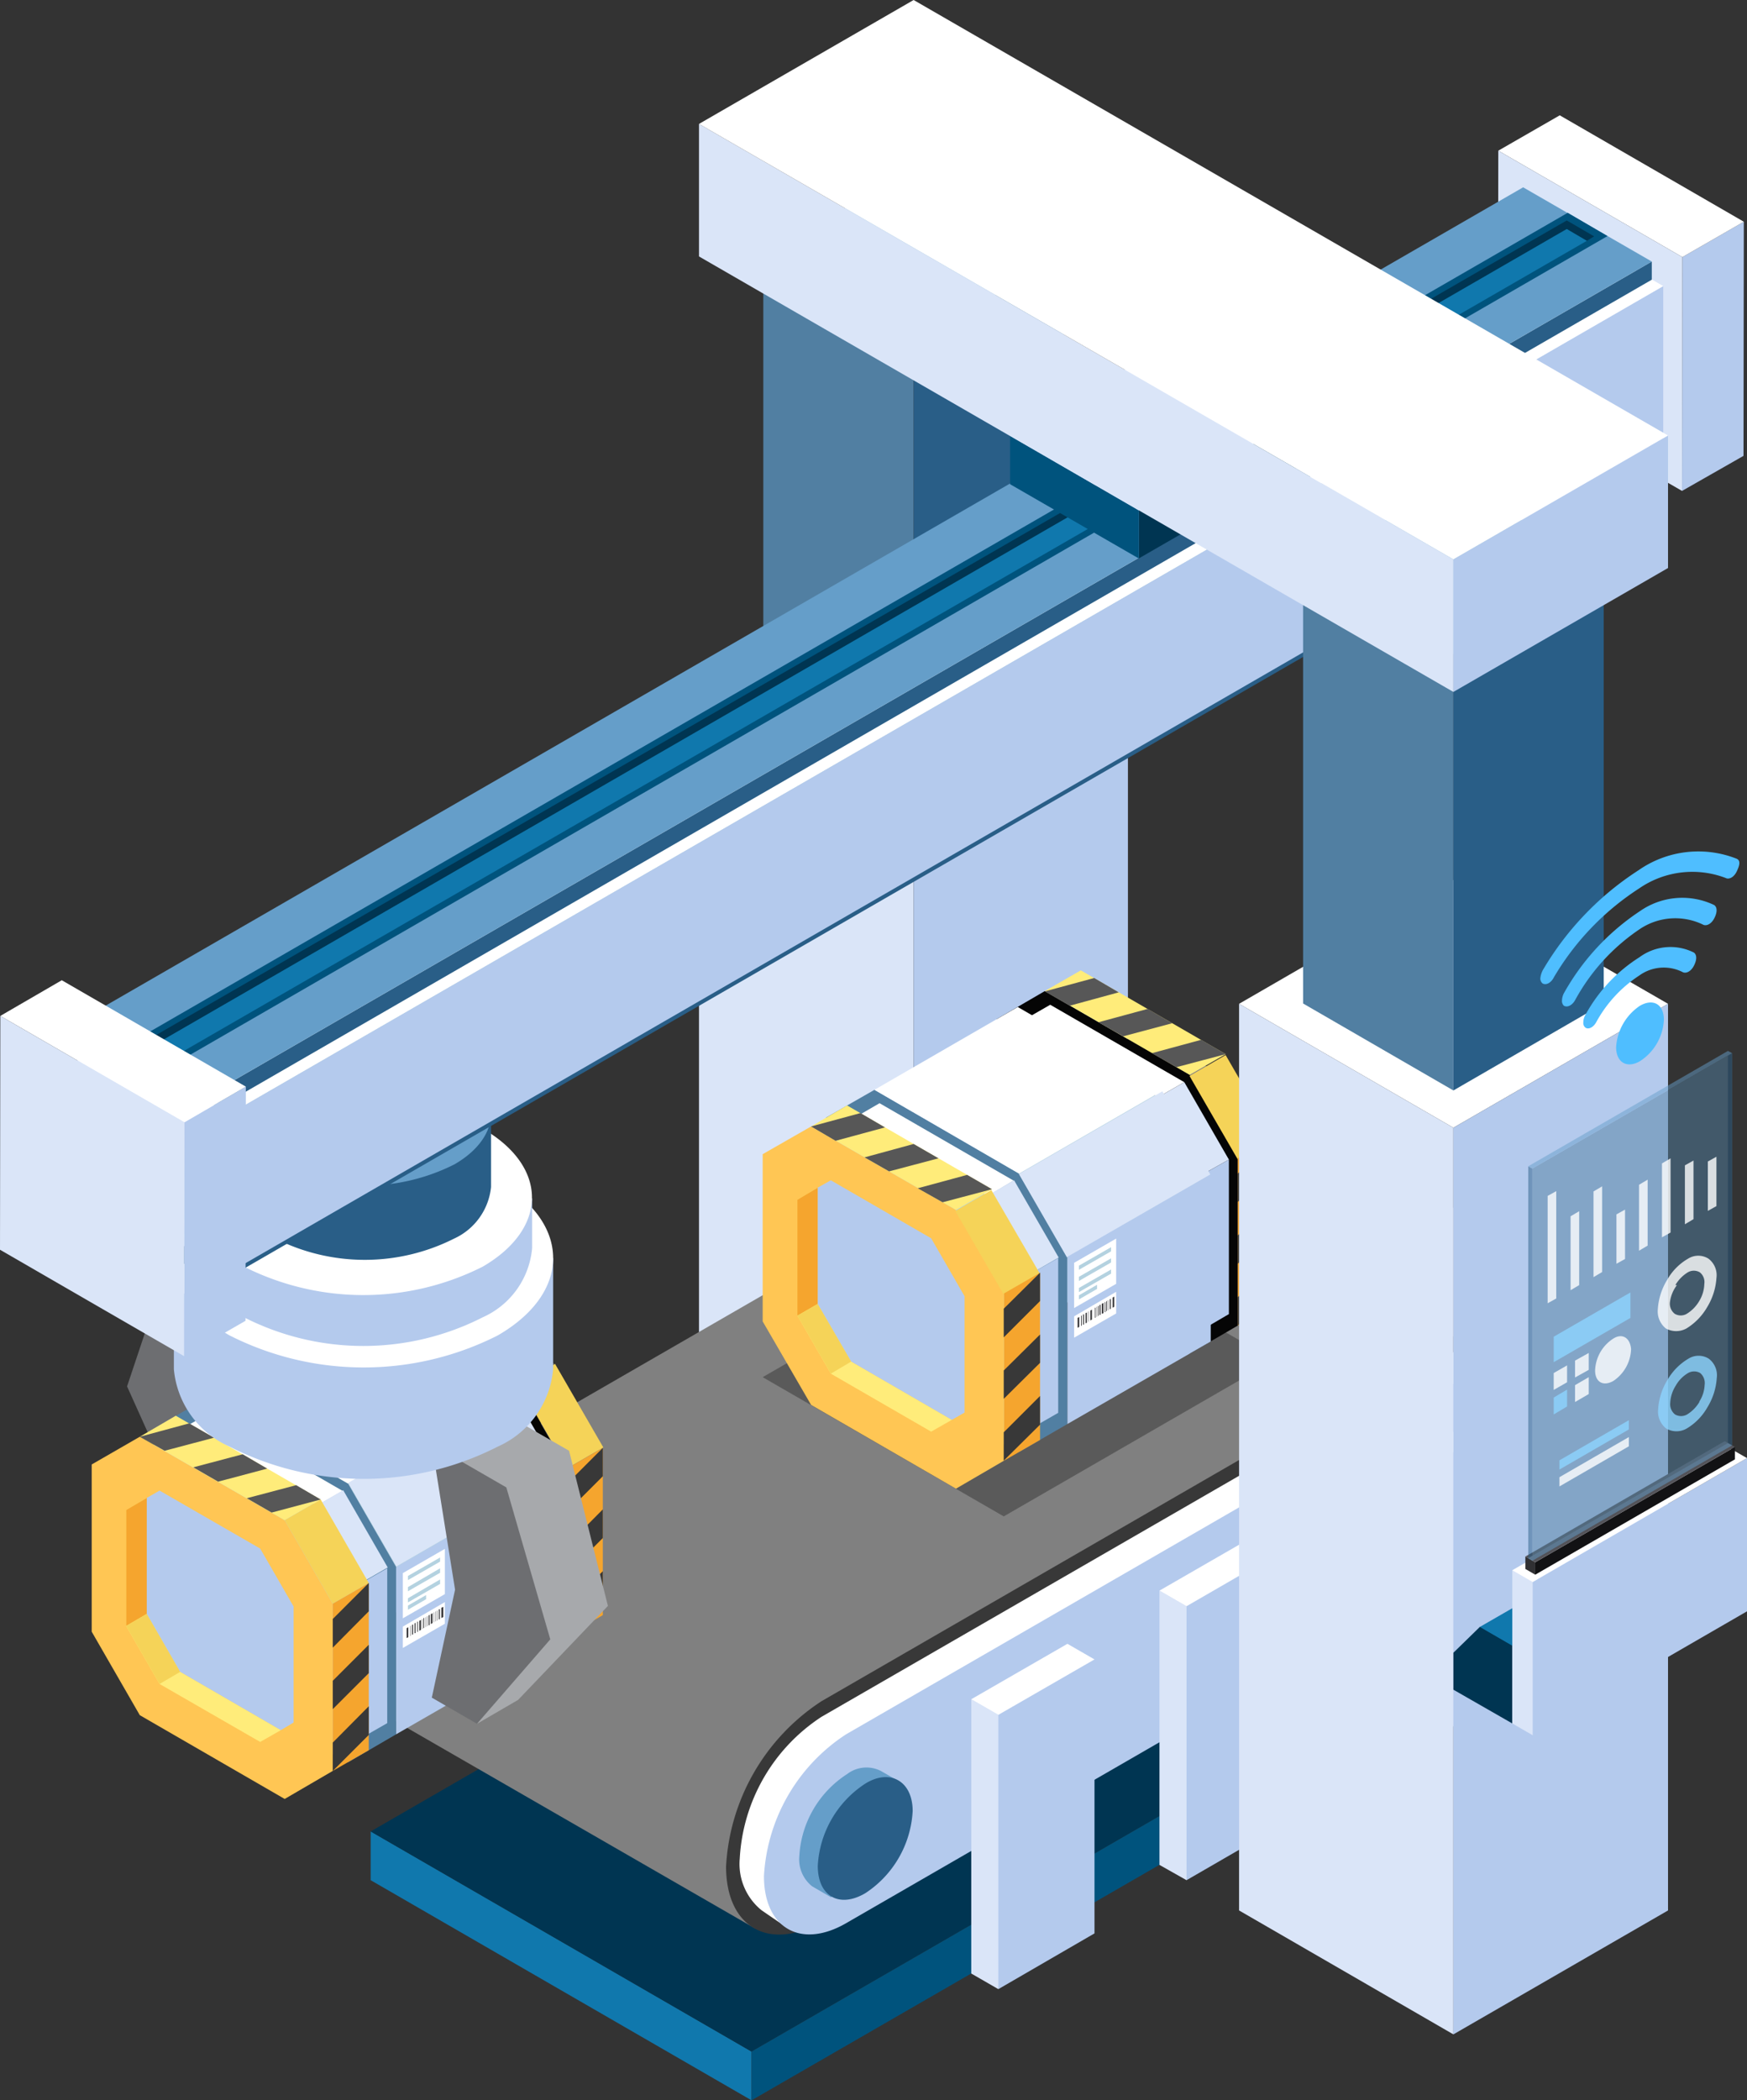 <svg id="Layer_1" data-name="Layer 1" xmlns="http://www.w3.org/2000/svg" viewBox="0 0 54.86 65.93"><rect x="0" y="0" width="54.86" height="65.93" fill="#333333" stroke="none"/><polygon points="28.69 25.59 21.95 21.7 28.69 17.81 35.42 21.7 28.69 25.59" style="fill:#fff"/><polygon points="28.69 54.05 21.95 50.16 21.95 21.7 28.69 25.59 28.69 54.05" style="fill:#dae5f8"/><polygon points="28.69 54.05 35.42 50.16 35.42 21.7 28.69 25.59 28.69 54.05" style="fill:#b4caed"/><polygon points="28.69 10.74 23.97 8.01 28.69 5.29 33.41 8.01 28.69 10.74" style="fill:#659ec9"/><polygon points="28.69 24.41 23.97 21.69 23.97 8.01 28.69 10.74 28.69 24.41" style="fill:#517fa2"/><polygon points="28.69 24.41 33.41 21.69 33.41 8.01 28.69 10.74 28.69 24.41" style="fill:#295e87"/><polygon points="23.6 65.93 11.64 59.02 11.64 57.49 23.6 64.4 23.6 65.93" style="fill:#1078ad"/><polygon points="51.69 48.19 23.6 64.4 11.64 57.49 39.72 41.28 51.69 48.19" style="fill:#003552"/><polygon points="51.69 49.72 23.6 65.93 23.6 64.4 51.69 48.19 51.69 49.72" style="fill:#00537d"/><path d="M223.06,313.78l26.28-20.11-11.94-6.89h0a2.08,2.08,0,0,0-2.12.2l-22.1,12.75a6.65,6.65,0,0,0-3,5.19,2.12,2.12,0,0,0,.87,1.94h0Z" transform="translate(-199.34 -253.24)" style="fill:gray"/><path d="M247.24,300.8l-22.1,12.76c-1.65.95-3,.18-3-1.73a6.62,6.62,0,0,1,3-5.19l22.1-12.76c1.65-.95,3-.17,3,1.73A6.62,6.62,0,0,1,247.24,300.8Z" transform="translate(-199.34 -253.24)" style="fill:#383838"/><path d="M249.89,294.78l-.78-.54a1.74,1.74,0,0,0-1.87.14l-22.1,12.75a5.68,5.68,0,0,0-2.57,4.45,1.87,1.87,0,0,0,.68,1.62l.8.55.09-.34a2.58,2.58,0,0,0,1-.34l22.1-12.76a5.68,5.68,0,0,0,2.57-4.45,3.06,3.06,0,0,0-.09-.71Z" transform="translate(-199.34 -253.24)" style="fill:#fff"/><path d="M248,294.93l-22.09,12.75a5.69,5.69,0,0,0-2.58,4.45c0,1.64,1.16,2.3,2.58,1.48L248,300.86a5.68,5.68,0,0,0,2.57-4.45C250.6,294.77,249.45,294.11,248,294.93Z" transform="translate(-199.34 -253.24)" style="fill:#b4caed"/><path d="M249.59,296.35l-.49-.28h0a1.06,1.06,0,0,0-1.07.1,3.31,3.31,0,0,0-1.49,2.58,1.08,1.08,0,0,0,.39.94l.61.35.15-.28a1.42,1.42,0,0,0,.34-.15,3.29,3.29,0,0,0,1.49-2.58,1.53,1.53,0,0,0-.06-.45Z" transform="translate(-199.34 -253.24)" style="fill:#659ec9"/><path d="M250.05,297.33a3.29,3.29,0,0,1-1.5,2.59c-.82.47-1.49.09-1.49-.86a3.31,3.31,0,0,1,1.49-2.59C249.38,296,250.05,296.38,250.05,297.33Z" transform="translate(-199.34 -253.24)" style="fill:#295e87"/><path d="M227.49,309.11l-.49-.28h0a1,1,0,0,0-1.06.1,3.28,3.28,0,0,0-1.5,2.58,1.08,1.08,0,0,0,.4.94l.6.35.16-.28a1.42,1.42,0,0,0,.34-.15,3.29,3.29,0,0,0,1.49-2.58,1.52,1.52,0,0,0-.07-.45Z" transform="translate(-199.34 -253.24)" style="fill:#659ec9"/><path d="M228,310.09a3.29,3.29,0,0,1-1.49,2.58c-.82.48-1.49.09-1.49-.86a3.29,3.29,0,0,1,1.49-2.58C227.28,308.75,228,309.14,228,310.09Z" transform="translate(-199.34 -253.24)" style="fill:#295e87"/><polygon points="31.35 62.44 30.5 61.95 30.5 53.34 31.35 53.83 32.5 57.21 31.35 62.44" style="fill:#dae5f8"/><polygon points="34.37 52.09 33.26 54.92 31.35 53.83 30.5 53.34 33.52 51.6 34.37 52.09" style="fill:#fff"/><polygon points="34.37 60.69 31.35 62.44 31.35 53.83 34.37 52.09 34.37 60.69" style="fill:#b4caed"/><polygon points="37.26 59.02 36.41 58.54 36.41 49.93 37.26 50.42 38.41 53.8 37.26 59.02" style="fill:#dae5f8"/><polygon points="40.27 48.68 39.16 51.51 37.26 50.42 36.41 49.93 39.43 48.19 40.27 48.68" style="fill:#fff"/><polygon points="40.27 57.28 37.26 59.02 37.26 50.42 40.27 48.68 40.27 57.28" style="fill:#b4caed"/><polygon points="43.16 55.62 42.32 55.13 42.32 46.52 43.16 47.01 44.31 50.39 43.16 55.62" style="fill:#dae5f8"/><polygon points="46.18 45.27 45.07 48.1 43.16 47.01 42.32 46.52 45.34 44.78 46.18 45.27" style="fill:#fff"/><polygon points="46.18 53.87 43.16 55.62 43.16 47.01 46.18 45.27 46.18 53.87" style="fill:#b4caed"/><polygon points="40.01 42.7 31.52 47.6 23.95 43.23 32.44 38.33 40.01 42.7" style="opacity:0.3"/><polygon points="37.36 33.74 38.87 36.36 38.87 41.61 37.36 42.49 32.81 39.86 31.3 37.24 31.3 31.99 32.81 31.11 37.36 33.74" style="fill:#050505"/><polygon points="38.49 33.09 37.36 33.74 32.81 31.11 33.94 30.46 38.49 33.09" style="fill:#ffec7a"/><rect x="237.37" y="286.45" width="1.31" height="3.03" transform="translate(-311.53 -95.37) rotate(-30.04)" style="fill:#f5d358"/><polygon points="40.01 40.96 38.87 41.61 38.87 36.36 40.01 35.71 40.01 40.96" style="fill:#f5a52e"/><polygon points="37.19 33.97 36.37 34.44 32.16 32.01 32.98 31.54 37.19 33.97" style="fill:#fff"/><polygon points="38.59 36.4 37.77 36.86 36.37 34.44 37.19 33.97 38.59 36.4" style="fill:#dae5f8"/><polygon points="38.59 41.25 37.77 41.73 37.77 36.86 38.59 36.4 38.59 41.25" style="fill:#b4caed"/><polygon points="32.16 32.01 36.37 34.44 37.77 36.86 37.77 41.73 36.37 42.53 32.16 40.1 30.76 37.68 30.77 32.82 32.16 32.01" style="fill:#b4d2e0"/><polygon points="32 36.84 33.52 39.45 33.52 44.7 32 45.58 27.46 42.95 25.94 40.34 25.94 35.08 27.46 34.21 32 36.84" style="fill:#517fa2"/><polygon points="36.5 34.24 32 36.84 27.46 34.21 31.96 31.61 36.5 34.24" style="fill:#fff"/><rect x="231.75" y="288.57" width="5.2" height="3.02" transform="translate(-312.92 -97.36) rotate(-29.97)" style="fill:#dae5f8"/><polygon points="38.02 42.11 33.52 44.7 33.52 39.45 38.02 36.86 38.02 42.11" style="fill:#b4caed"/><polygon points="31.83 37.06 31.02 37.54 26.81 35.1 27.62 34.63 31.83 37.06" style="fill:#fff"/><rect x="230.99" y="290.35" width="0.95" height="2.8" transform="translate(-314.22 -98.37) rotate(-30.01)" style="fill:#dae5f8"/><polygon points="33.23 44.35 32.41 44.82 32.41 39.96 33.23 39.49 33.23 44.35" style="fill:#b4caed"/><polygon points="31.02 37.54 32.41 39.96 32.41 44.82 31.02 45.63 26.81 43.2 25.41 40.77 25.41 35.91 26.81 35.1 31.02 37.54" style="fill:#b4d2e0"/><polygon points="30.02 37.98 31.53 40.6 31.53 45.85 30.02 46.73 25.47 44.1 23.95 41.48 23.95 36.23 25.47 35.36 30.02 37.98" style="fill:#ffc654"/><polygon points="25.68 40.93 26.73 42.74 29.89 44.57 29.24 44.94 26.09 43.12 25.04 41.3 25.04 37.66 25.68 37.28 25.68 40.93" style="fill:#ffec7a"/><polygon points="25.68 40.93 25.04 41.3 25.04 37.66 25.68 37.28 25.68 40.93" style="fill:#f5a52e"/><polygon points="26.73 42.74 26.09 43.12 25.04 41.3 25.68 40.93 26.73 42.74" style="fill:#f5d358"/><polygon points="29.24 38.87 30.29 40.69 30.29 44.34 29.89 44.57 26.73 42.74 25.68 40.93 25.68 37.28 26.09 37.05 29.24 38.87" style="fill:#b4caed"/><polygon points="31.15 37.33 30.02 37.98 25.47 35.36 26.6 34.7 31.15 37.33" style="fill:#ffec7a"/><rect x="230.02" y="290.69" width="1.31" height="3.03" transform="translate(-314.86 -97.94) rotate(-30.13)" style="fill:#f5d358"/><polygon points="32.66 45.2 31.53 45.85 31.53 40.6 32.66 39.95 32.66 45.2" style="fill:#f5a52e"/><polygon points="35.05 40.3 33.73 41.06 33.73 39.64 35.05 38.88 35.05 40.3" style="fill:#fff"/><polygon points="34.89 39.28 33.88 39.86 33.88 39.73 34.89 39.15 34.89 39.28" style="fill:#b4d2e0"/><polygon points="34.89 39.63 33.88 40.21 33.88 40.08 34.89 39.5 34.89 39.63" style="fill:#b4d2e0"/><polygon points="34.89 39.98 33.88 40.56 33.88 40.43 34.89 39.85 34.89 39.98" style="fill:#b4d2e0"/><polygon points="34.45 40.46 33.88 40.79 33.88 40.66 34.45 40.33 34.45 40.46" style="fill:#b4d2e0"/><polygon points="35.05 41.23 33.73 41.99 33.73 41.32 35.05 40.55 35.05 41.23" style="fill:#fff"/><polygon points="34.56 41.27 34.53 41.28 34.53 40.97 34.56 40.95 34.56 41.27" style="fill:#303033"/><polygon points="34.88 41.08 34.85 41.1 34.85 40.79 34.88 40.77 34.88 41.08" style="fill:#303033"/><polygon points="34.13 41.52 34.09 41.54 34.09 41.22 34.13 41.2 34.13 41.52" style="fill:#303033"/><polygon points="34.04 41.57 34.01 41.59 34.01 41.27 34.04 41.25 34.04 41.57" style="fill:#303033"/><polygon points="34.99 41.02 34.94 41.05 34.94 40.73 34.99 40.7 34.99 41.02" style="fill:#303033"/><polygon points="34.65 41.22 34.6 41.24 34.6 40.93 34.65 40.9 34.65 41.22" style="fill:#303033"/><polygon points="34.45 41.33 34.44 41.34 34.44 41.02 34.45 41.02 34.45 41.33" style="fill:#303033"/><polygon points="34.76 41.15 34.74 41.16 34.74 40.85 34.76 40.84 34.76 41.15" style="fill:#303033"/><polygon points="34.4 41.36 34.38 41.37 34.38 41.05 34.4 41.05 34.4 41.36" style="fill:#303033"/><polygon points="34.34 41.39 34.34 41.4 34.34 41.08 34.34 41.08 34.34 41.39" style="fill:#303033"/><polygon points="34.8 41.13 34.79 41.13 34.79 40.82 34.8 40.81 34.8 41.13" style="fill:#303033"/><polygon points="34.19 41.48 34.18 41.49 34.18 41.17 34.19 41.17 34.19 41.48" style="fill:#303033"/><polygon points="33.97 41.61 33.95 41.62 33.95 41.3 33.97 41.3 33.97 41.61" style="fill:#303033"/><polygon points="34.5 41.3 34.48 41.31 34.48 41 34.5 40.99 34.5 41.3" style="fill:#303033"/><polygon points="34.71 41.19 34.69 41.19 34.69 40.88 34.71 40.87 34.71 41.19" style="fill:#303033"/><polygon points="34.29 41.42 34.24 41.45 34.24 41.14 34.29 41.11 34.29 41.42" style="fill:#303033"/><polygon points="33.89 41.65 33.84 41.68 33.84 41.37 33.89 41.34 33.89 41.65" style="fill:#303033"/><polygon points="38.87 36.84 38.87 37.73 40.01 36.6 40.01 35.71 38.87 36.84" style="fill:#383838"/><polygon points="38.87 39.67 40.01 38.54 40.01 37.65 38.87 38.78 38.87 39.67" style="fill:#383838"/><polygon points="38.87 41.61 40.01 40.48 40.01 39.58 38.87 40.72 38.87 41.61" style="fill:#383838"/><polygon points="36.94 33.5 36.17 33.06 37.72 32.64 38.49 33.09 36.94 33.5" style="fill:#575757"/><polygon points="34.49 32.09 36.04 31.67 36.81 32.12 35.27 32.53 34.49 32.09" style="fill:#575757"/><polygon points="32.81 31.12 34.36 30.7 35.13 31.15 33.59 31.57 32.81 31.12" style="fill:#575757"/><polygon points="29.6 37.74 28.82 37.3 30.37 36.88 31.15 37.33 29.6 37.74" style="fill:#575757"/><polygon points="27.15 36.33 28.69 35.91 29.47 36.36 27.92 36.77 27.15 36.33" style="fill:#575757"/><polygon points="25.47 35.36 27.02 34.94 27.79 35.39 26.24 35.81 25.47 35.36" style="fill:#575757"/><polygon points="31.52 41.08 31.52 41.98 32.66 40.84 32.66 39.95 31.52 41.08" style="fill:#383838"/><polygon points="31.52 43.91 32.66 42.78 32.66 41.89 31.52 43.02 31.52 43.91" style="fill:#383838"/><polygon points="31.52 45.85 32.66 44.72 32.66 43.82 31.52 44.96 31.52 45.85" style="fill:#383838"/><polygon points="45.64 35.4 38.91 31.51 45.64 27.62 52.38 31.51 45.64 35.4" style="fill:#fff"/><polygon points="45.64 63.86 38.91 59.97 38.91 31.51 45.64 35.4 45.64 63.86" style="fill:#dae5f8"/><polygon points="45.64 63.86 52.38 59.97 52.38 31.51 45.64 35.4 45.64 63.86" style="fill:#b4caed"/><polygon points="54.76 6.96 54.75 14.31 52.82 15.41 52.83 8.07 54.76 6.96" style="fill:#b4caed"/><polygon points="54.76 6.96 52.83 8.07 47.05 4.73 48.98 3.62 54.76 6.96" style="fill:#fff"/><polygon points="52.83 8.07 52.82 15.41 47.04 12.08 47.05 4.73 52.83 8.07" style="fill:#dae5f8"/><polygon points="9.35 40.61 8.27 44.33 9.02 48.74 7.73 49.49 5.93 45.76 5.03 40.41 7.01 39.26 9.35 40.61" style="fill:#a7a9ac"/><polygon points="7.37 41.75 6.98 45.08 7.73 49.49 6.31 48.67 3.99 43.52 5.03 40.41 7.37 41.75" style="fill:#6d6e71"/><polygon points="16.29 43.48 17.8 46.1 17.8 51.35 16.29 52.23 11.74 49.6 10.23 46.98 10.23 41.73 11.74 40.85 16.29 43.48" style="fill:#050505"/><polygon points="17.42 42.83 16.29 43.48 11.74 40.85 12.87 40.2 17.42 42.83" style="fill:#ffec7a"/><rect x="216.29" y="296.19" width="1.31" height="3.03" transform="translate(-319.19 -104.72) rotate(-30.03)" style="fill:#f5d358"/><polygon points="18.93 50.7 17.8 51.35 17.8 46.1 18.93 45.45 18.93 50.7" style="fill:#f5a52e"/><polygon points="16.12 43.71 15.3 44.18 11.09 41.75 11.91 41.28 16.12 43.71" style="fill:#fff"/><polygon points="17.52 46.13 16.7 46.6 15.3 44.18 16.12 43.71 17.52 46.13" style="fill:#dae5f8"/><polygon points="17.52 50.99 16.7 51.46 16.7 46.6 17.52 46.13 17.52 50.99" style="fill:#b4caed"/><polygon points="11.09 41.75 15.3 44.18 16.7 46.6 16.7 51.46 15.3 52.27 11.09 49.84 9.69 47.42 9.69 42.56 11.09 41.75" style="fill:#b4d2e0"/><polygon points="10.93 46.57 12.44 49.19 12.44 54.44 10.93 55.32 6.38 52.69 4.87 50.07 4.87 44.82 6.38 43.95 10.93 46.57" style="fill:#517fa2"/><polygon points="15.43 43.98 10.93 46.57 6.38 43.95 10.88 41.35 15.43 43.98" style="fill:#fff"/><rect x="210.67" y="298.31" width="5.2" height="3.03" transform="translate(-320.64 -106.52) rotate(-29.99)" style="fill:#dae5f8"/><polygon points="16.94 51.85 12.44 54.44 12.44 49.19 16.94 46.59 16.94 51.85" style="fill:#b4caed"/><polygon points="10.76 46.8 9.94 47.27 5.73 44.84 6.55 44.37 10.76 46.8" style="fill:#fff"/><rect x="209.92" y="300.09" width="0.94" height="2.8" transform="translate(-321.77 -107.91) rotate(-29.96)" style="fill:#dae5f8"/><polygon points="12.16 54.09 11.34 54.56 11.34 49.7 12.16 49.23 12.16 54.09" style="fill:#b4caed"/><polygon points="9.94 47.27 11.34 49.7 11.34 54.56 9.94 55.36 5.73 52.94 4.33 50.51 4.33 45.65 5.73 44.84 9.94 47.27" style="fill:#b4d2e0"/><polygon points="8.94 47.72 10.45 50.34 10.45 55.59 8.94 56.47 4.39 53.84 2.88 51.22 2.88 45.97 4.39 45.1 8.94 47.72" style="fill:#ffc654"/><polygon points="4.61 50.66 5.66 52.48 8.82 54.31 8.17 54.68 5.01 52.86 3.96 51.04 3.96 47.4 4.61 47.02 4.61 50.66" style="fill:#ffec7a"/><polygon points="4.61 50.66 3.96 51.04 3.96 47.4 4.61 47.02 4.61 50.66" style="fill:#f5a52e"/><polygon points="5.66 52.48 5.01 52.86 3.96 51.04 4.61 50.66 5.66 52.48" style="fill:#f5d358"/><polygon points="8.17 48.61 9.22 50.43 9.22 54.07 8.82 54.31 5.66 52.48 4.61 50.66 4.61 47.02 5.01 46.79 8.17 48.61" style="fill:#b4caed"/><polygon points="10.07 47.07 8.94 47.72 4.39 45.1 5.52 44.44 10.07 47.07" style="fill:#ffec7a"/><polygon points="11.58 49.69 10.45 50.34 8.94 47.72 10.07 47.07 11.58 49.69" style="fill:#f5d358"/><polygon points="11.58 54.94 10.45 55.59 10.45 50.34 11.58 49.69 11.58 54.94" style="fill:#f5a52e"/><polygon points="13.97 50.04 12.65 50.8 12.65 49.38 13.97 48.62 13.97 50.04" style="fill:#fff"/><polygon points="13.82 49.02 12.81 49.6 12.81 49.47 13.82 48.89 13.82 49.02" style="fill:#b4d2e0"/><polygon points="13.82 49.37 12.81 49.95 12.81 49.82 13.82 49.23 13.82 49.37" style="fill:#b4d2e0"/><polygon points="13.82 49.72 12.81 50.3 12.81 50.17 13.82 49.58 13.82 49.72" style="fill:#b4d2e0"/><polygon points="13.38 50.2 12.81 50.53 12.81 50.4 13.38 50.07 13.38 50.2" style="fill:#b4d2e0"/><polygon points="13.97 50.97 12.65 51.73 12.65 51.06 13.97 50.29 13.97 50.97" style="fill:#fff"/><polygon points="13.49 51.01 13.46 51.02 13.46 50.71 13.49 50.69 13.49 51.01" style="fill:#303033"/><polygon points="13.81 50.82 13.78 50.84 13.78 50.52 13.81 50.51 13.81 50.82" style="fill:#303033"/><polygon points="13.05 51.26 13.02 51.27 13.02 50.96 13.05 50.94 13.05 51.26" style="fill:#303033"/><polygon points="12.97 51.3 12.94 51.32 12.94 51.01 12.97 50.99 12.97 51.3" style="fill:#303033"/><polygon points="13.92 50.76 13.86 50.79 13.86 50.47 13.92 50.44 13.92 50.76" style="fill:#303033"/><polygon points="13.58 50.95 13.53 50.98 13.53 50.67 13.58 50.64 13.58 50.95" style="fill:#303033"/><polygon points="13.37 51.07 13.36 51.08 13.36 50.77 13.37 50.76 13.37 51.07" style="fill:#303033"/><polygon points="13.68 50.89 13.67 50.9 13.67 50.59 13.68 50.58 13.68 50.89" style="fill:#303033"/><polygon points="13.32 51.1 13.3 51.11 13.3 50.79 13.32 50.79 13.32 51.1" style="fill:#303033"/><polygon points="13.27 51.13 13.26 51.13 13.26 50.82 13.27 50.82 13.27 51.13" style="fill:#303033"/><polygon points="13.73 50.87 13.72 50.87 13.72 50.56 13.73 50.55 13.73 50.87" style="fill:#303033"/><polygon points="13.12 51.22 13.1 51.23 13.1 50.91 13.12 50.9 13.12 51.22" style="fill:#303033"/><polygon points="12.89 51.35 12.88 51.36 12.88 51.04 12.89 51.03 12.89 51.35" style="fill:#303033"/><polygon points="13.42 51.04 13.41 51.05 13.41 50.74 13.42 50.73 13.42 51.04" style="fill:#303033"/><polygon points="13.63 50.92 13.62 50.93 13.62 50.62 13.63 50.61 13.63 50.92" style="fill:#303033"/><polygon points="13.22 51.16 13.17 51.19 13.17 50.88 13.22 50.85 13.22 51.16" style="fill:#303033"/><polygon points="12.82 51.39 12.77 51.42 12.77 51.11 12.82 51.08 12.82 51.39" style="fill:#303033"/><polygon points="17.8 46.58 17.8 47.47 18.93 46.34 18.93 45.45 17.8 46.58" style="fill:#383838"/><polygon points="17.8 49.41 18.93 48.28 18.93 47.38 17.8 48.52 17.8 49.41" style="fill:#383838"/><polygon points="17.8 51.35 18.93 50.22 18.93 49.32 17.8 50.45 17.8 51.35" style="fill:#383838"/><polygon points="15.87 43.24 15.09 42.79 16.64 42.38 17.42 42.83 15.87 43.24" style="fill:#575757"/><polygon points="13.41 41.82 14.96 41.41 15.74 41.86 14.19 42.27 13.41 41.82" style="fill:#575757"/><polygon points="11.73 40.85 13.28 40.44 14.06 40.89 12.51 41.3 11.73 40.85" style="fill:#575757"/><polygon points="8.53 47.48 7.75 47.03 9.3 46.62 10.07 47.07 8.53 47.48" style="fill:#575757"/><polygon points="6.07 46.06 7.62 45.65 8.39 46.1 6.85 46.51 6.07 46.06" style="fill:#575757"/><polygon points="4.39 45.1 5.94 44.68 6.72 45.13 5.17 45.54 4.39 45.1" style="fill:#575757"/><polygon points="10.45 50.82 10.45 51.72 11.58 50.58 11.58 49.69 10.45 50.82" style="fill:#383838"/><polygon points="10.45 53.65 11.58 52.52 11.58 51.63 10.45 52.76 10.45 53.65" style="fill:#383838"/><polygon points="10.45 55.59 11.58 54.46 11.58 53.56 10.45 54.7 10.45 55.59" style="fill:#383838"/><polygon points="17.87 45.54 19.09 50.41 16.27 53.36 14.98 54.11 15.29 50.64 13.56 45.34 15.54 44.2 17.87 45.54" style="fill:#a7a9ac"/><polygon points="15.9 46.69 17.28 51.46 14.98 54.11 13.56 53.29 14.29 49.9 13.56 45.34 15.9 46.69" style="fill:#6d6e71"/><path d="M216.71,292.73v3.49a2.94,2.94,0,0,1-1.74,2.43,9.26,9.26,0,0,1-8.42,0,2.94,2.94,0,0,1-1.75-2.43v-3.49Z" transform="translate(-199.34 -253.24)" style="fill:#b4caed"/><path d="M206.55,295.16a9.32,9.32,0,0,0,8.42,0c2.32-1.34,2.32-3.52,0-4.85a9.2,9.2,0,0,0-8.42,0C204.22,291.64,204.22,293.82,206.55,295.16Z" transform="translate(-199.34 -253.24)" style="fill:#fff"/><path d="M216.05,290.86v1.56a2.63,2.63,0,0,1-1.55,2.17,8.26,8.26,0,0,1-7.5,0,2.61,2.61,0,0,1-1.55-2.17v-1.56Z" transform="translate(-199.34 -253.24)" style="fill:#b4caed"/><path d="M207,293a8.32,8.32,0,0,0,7.5,0c2.06-1.2,2.06-3.14,0-4.33a8.26,8.26,0,0,0-7.5,0C204.94,289.9,204.94,291.84,207,293Z" transform="translate(-199.34 -253.24)" style="fill:#fff"/><path d="M214.76,288.17v2.33a2,2,0,0,1-1.16,1.62,6.23,6.23,0,0,1-5.61,0,2,2,0,0,1-1.17-1.62v-2.33Z" transform="translate(-199.34 -253.24)" style="fill:#295e87"/><path d="M208,289.79a6.23,6.23,0,0,0,5.61,0c1.54-.89,1.54-2.35,0-3.23a6.11,6.11,0,0,0-5.61,0C206.44,287.44,206.44,288.9,208,289.79Z" transform="translate(-199.34 -253.24)" style="fill:#659ec9"/><polygon points="6.85 40.29 51.87 14.3 51.87 13.73 6.85 39.72 6.85 40.29" style="fill:#295e87"/><polygon points="6.85 40.29 6.85 39.72 2.81 37.39 2.81 37.95 6.85 40.29" style="fill:#517fa2"/><polygon points="6.85 39.72 51.87 13.73 47.83 11.4 2.81 37.39 6.85 39.72" style="fill:#659ec9"/><polygon points="5.47 35.82 50.48 9.83 49.23 9.1 4.21 35.09 5.47 35.82" style="fill:#00537d"/><polygon points="4.59 35.09 4.83 35.23 49.2 9.61 49.83 9.97 50.06 9.84 49.2 9.34 4.59 35.09" style="fill:#003552"/><polygon points="4.83 35.23 5.46 35.59 49.83 9.97 49.2 9.61 4.83 35.23" style="fill:#1078ad"/><polygon points="7.21 39.94 52.23 13.95 52.23 8.98 7.21 34.97 7.21 39.94" style="fill:#b4caed"/><polygon points="7.21 39.94 7.21 34.97 2.44 32.22 2.44 37.19 7.21 39.94" style="fill:#dae5f8"/><polygon points="7.21 34.97 52.23 8.98 47.46 6.23 2.44 32.22 7.21 34.97" style="fill:#fff"/><polygon points="6.85 34.77 51.87 8.78 51.87 8.21 6.85 34.2 6.85 34.77" style="fill:#295e87"/><polygon points="6.85 34.77 6.85 34.2 2.81 31.86 2.81 32.43 6.85 34.77" style="fill:#517fa2"/><polygon points="6.85 34.2 51.87 8.21 47.83 5.88 2.81 31.86 6.85 34.2" style="fill:#659ec9"/><polygon points="5.47 33.4 50.48 7.41 49.23 6.68 4.21 32.67 5.47 33.4" style="fill:#00537d"/><polygon points="4.59 32.67 4.83 32.81 49.2 7.19 49.83 7.56 50.06 7.42 49.2 6.92 4.59 32.67" style="fill:#003552"/><polygon points="4.83 32.81 5.46 33.17 49.83 7.56 49.2 7.19 4.83 32.81" style="fill:#1078ad"/><polygon points="45.64 20.54 40.92 17.81 45.64 15.09 50.36 17.81 45.64 20.54" style="fill:#659ec9"/><polygon points="45.64 34.23 40.92 31.5 40.92 17.81 45.64 20.54 45.64 34.23" style="fill:#517fa2"/><polygon points="45.64 34.23 50.36 31.5 50.36 17.81 45.64 20.54 45.64 34.23" style="fill:#295e87"/><polygon points="35.76 17.53 42.51 13.64 42.51 12.12 35.76 16.02 35.76 17.53" style="fill:#003552"/><polygon points="35.76 17.53 35.76 16.02 31.72 13.68 31.72 15.2 35.76 17.53" style="fill:#00537d"/><polygon points="35.76 16.02 42.51 12.12 38.46 9.79 31.72 13.68 35.76 16.02" style="fill:#dae5f8"/><polygon points="45.64 17.56 45.64 21.72 52.38 17.83 52.38 13.67 45.64 17.56" style="fill:#b4caed"/><polygon points="21.95 3.89 21.95 8.05 45.64 21.72 45.64 17.56 21.95 3.89" style="fill:#dae5f8"/><polygon points="21.95 3.89 28.69 0 52.38 13.67 45.64 17.56 21.95 3.89" style="fill:#fff"/><polygon points="7.72 34.11 7.71 41.46 5.78 42.57 5.79 35.23 7.72 34.11" style="fill:#b4caed"/><polygon points="7.72 34.11 5.79 35.23 0.01 31.89 1.94 30.77 7.72 34.11" style="fill:#fff"/><polygon points="5.79 35.23 5.78 42.57 0 39.23 0.01 31.89 5.79 35.23" style="fill:#dae5f8"/><polygon points="51.33 49.45 47.49 51.66 46.62 51.66 46.47 51.07 50.31 48.86 51.33 49.45" style="fill:#1078ad"/><polygon points="47.49 54.1 45.64 53.04 45.64 51.88 46.47 51.07 47.49 51.66 47.49 54.1" style="fill:#003552"/><polygon points="48.87 53.81 48.38 49.62 47.77 49.28 47.49 49.29 47.49 54.1 48.13 54.47 48.87 53.81" style="fill:#dae5f8"/><polygon points="54.86 50.58 54.86 45.77 48.13 49.66 48.13 54.47 54.86 50.58" style="fill:#b4caed"/><polygon points="54.86 45.77 48.13 49.66 47.49 49.29 54.23 45.41 54.86 45.77" style="fill:#fff"/><polygon points="48.21 49.04 48.21 49.43 47.9 49.25 47.9 48.86 48.21 49.04" style="fill:#303033"/><polygon points="54.48 45.81 48.21 49.43 48.21 49.04 54.48 45.42 54.48 45.81" style="fill:#121214"/><polygon points="54.48 45.42 48.21 49.04 47.9 48.86 54.16 45.24 54.48 45.42" style="fill:#535359"/><g style="opacity:0.5"><polygon points="48.12 36.68 48.12 48.99 47.99 48.91 47.99 36.61 48.12 36.68" style="fill:#295e87"/><polygon points="54.39 45.37 48.12 48.99 48.12 36.68 54.39 33.06 54.39 45.37" style="fill:#517fa2"/><polygon points="54.39 33.06 54.39 45.37 54.26 45.3 54.26 32.99 54.39 33.06" style="fill:#295e87"/><polygon points="54.39 33.06 48.12 36.68 47.99 36.61 54.26 32.99 54.39 33.06" style="fill:#659ec9"/><polygon points="54.39 45.37 48.12 48.99 47.99 48.91 54.26 45.3 54.39 45.37" style="fill:#659ec9"/></g><g style="opacity:0.8"><path d="M251.65,294.94a.67.67,0,0,0,.65,0,1.9,1.9,0,0,0,.65-.67,2,2,0,0,0,.29-.91.65.65,0,0,0-.25-.61.6.6,0,0,0-.64,0,1.77,1.77,0,0,0-.66.67,2,2,0,0,0-.29.91A.69.69,0,0,0,251.65,294.94Zm.3-1.36a1.15,1.15,0,0,1,.39-.4.37.37,0,0,1,.38,0,.39.39,0,0,1,.14.36h0a1.09,1.09,0,0,1-.16.54,1.15,1.15,0,0,1-.39.4.37.37,0,0,1-.38,0,.4.4,0,0,1-.15-.36A1.1,1.1,0,0,1,252,293.58Z" transform="translate(-199.34 -253.24)" style="fill:#fff"/><path d="M253,295.89a.6.6,0,0,0-.64,0,1.84,1.84,0,0,0-.66.67,2,2,0,0,0-.29.91.68.68,0,0,0,.25.61.64.64,0,0,0,.65,0,1.82,1.82,0,0,0,.65-.67,2,2,0,0,0,.29-.91h0A.65.65,0,0,0,253,295.89Zm-.29,1.35a1.15,1.15,0,0,1-.39.4.38.38,0,0,1-.38,0,.41.41,0,0,1-.15-.37,1.1,1.1,0,0,1,.17-.53,1.07,1.07,0,0,1,.39-.4.38.38,0,0,1,.38,0,.41.41,0,0,1,.14.37A1.05,1.05,0,0,1,252.7,297.24Z" transform="translate(-199.34 -253.24)" style="fill:#8dd5ff"/><polygon points="48.97 46.66 51.15 45.4 51.15 45.11 48.97 46.37 48.97 46.66" style="fill:#fff"/><polygon points="48.97 46.13 51.15 44.87 51.15 44.58 48.97 45.84 48.97 46.13" style="fill:#8dd5ff"/><polygon points="48.79 42.76 51.2 41.37 51.2 40.57 48.79 41.96 48.79 42.76" style="fill:#8dd5ff"/><path d="M250,295.26a1.24,1.24,0,0,0-.57,1c0,.36.25.51.57.33a1.25,1.25,0,0,0,.56-1C250.53,295.23,250.28,295.08,250,295.26Z" transform="translate(-199.34 -253.24)" style="fill:#fff"/><polygon points="49.46 44.01 49.89 43.76 49.89 43.23 49.46 43.48 49.46 44.01" style="fill:#fff"/><polygon points="49.89 42.47 49.46 42.71 49.46 43.24 49.89 43 49.89 42.47" style="fill:#fff"/><polygon points="49.21 43.62 48.79 43.87 48.79 44.4 49.21 44.15 49.21 43.62" style="fill:#8dd5ff"/><polygon points="49.21 42.86 48.79 43.1 48.79 43.63 49.21 43.39 49.21 42.86" style="fill:#fff"/><polygon points="48.87 37.39 48.6 37.54 48.6 40.91 48.87 40.76 48.87 37.39" style="fill:#fff"/><polygon points="49.59 38.02 49.32 38.18 49.32 40.5 49.59 40.34 49.59 38.02" style="fill:#fff"/><polygon points="50.31 37.24 50.04 37.4 50.04 40.09 50.31 39.93 50.31 37.24" style="fill:#fff"/><polygon points="51.03 37.97 50.76 38.12 50.76 39.67 51.03 39.52 51.03 37.97" style="fill:#fff"/><polygon points="51.47 39.26 51.74 39.1 51.74 37.03 51.47 37.19 51.47 39.26" style="fill:#fff"/><polygon points="52.46 36.36 52.19 36.52 52.19 38.84 52.46 38.69 52.46 36.36" style="fill:#fff"/><polygon points="53.18 36.43 52.91 36.58 52.91 38.43 53.18 38.27 53.18 36.43" style="fill:#fff"/><polygon points="53.9 36.31 53.63 36.46 53.63 38.01 53.9 37.86 53.9 36.31" style="fill:#fff"/></g><path d="M250.82,283.29a4.93,4.93,0,0,0-1.69,1.8.47.47,0,0,0-.07.25.18.18,0,0,0,.07.16c.09.06.25,0,.35-.2a4.09,4.09,0,0,1,1.34-1.44,1.31,1.31,0,0,1,1.35-.11c.1.06.26,0,.36-.19s.1-.35,0-.42A1.64,1.64,0,0,0,250.82,283.29Z" transform="translate(-199.34 -253.24)" style="fill:#4fbeff"/><path d="M253.86,280.19a3.28,3.28,0,0,0-3.07.37,9.37,9.37,0,0,0-3,3.13.7.7,0,0,0-.08.26.2.2,0,0,0,.07.16c.1.06.26,0,.36-.2a8.4,8.4,0,0,1,2.67-2.78,2.94,2.94,0,0,1,2.72-.33c.09.05.25,0,.35-.21S254,280.24,253.86,280.19Z" transform="translate(-199.34 -253.24)" style="fill:#4fbeff"/><path d="M250.84,281.84a7.43,7.43,0,0,0-2.38,2.56.53.53,0,0,0-.07.25.2.2,0,0,0,.06.16c.1.06.26,0,.36-.19a6.33,6.33,0,0,1,2-2.2,2,2,0,0,1,2-.16c.1.06.26,0,.36-.19s.1-.35,0-.42A2.32,2.32,0,0,0,250.84,281.84Z" transform="translate(-199.34 -253.24)" style="fill:#4fbeff"/><path d="M250.84,284.81a1.69,1.69,0,0,0-.75,1.3c0,.48.34.68.75.44a1.64,1.64,0,0,0,.75-1.3C251.59,284.77,251.26,284.57,250.84,284.81Z" transform="translate(-199.34 -253.24)" style="fill:#4fbeff"/></svg>